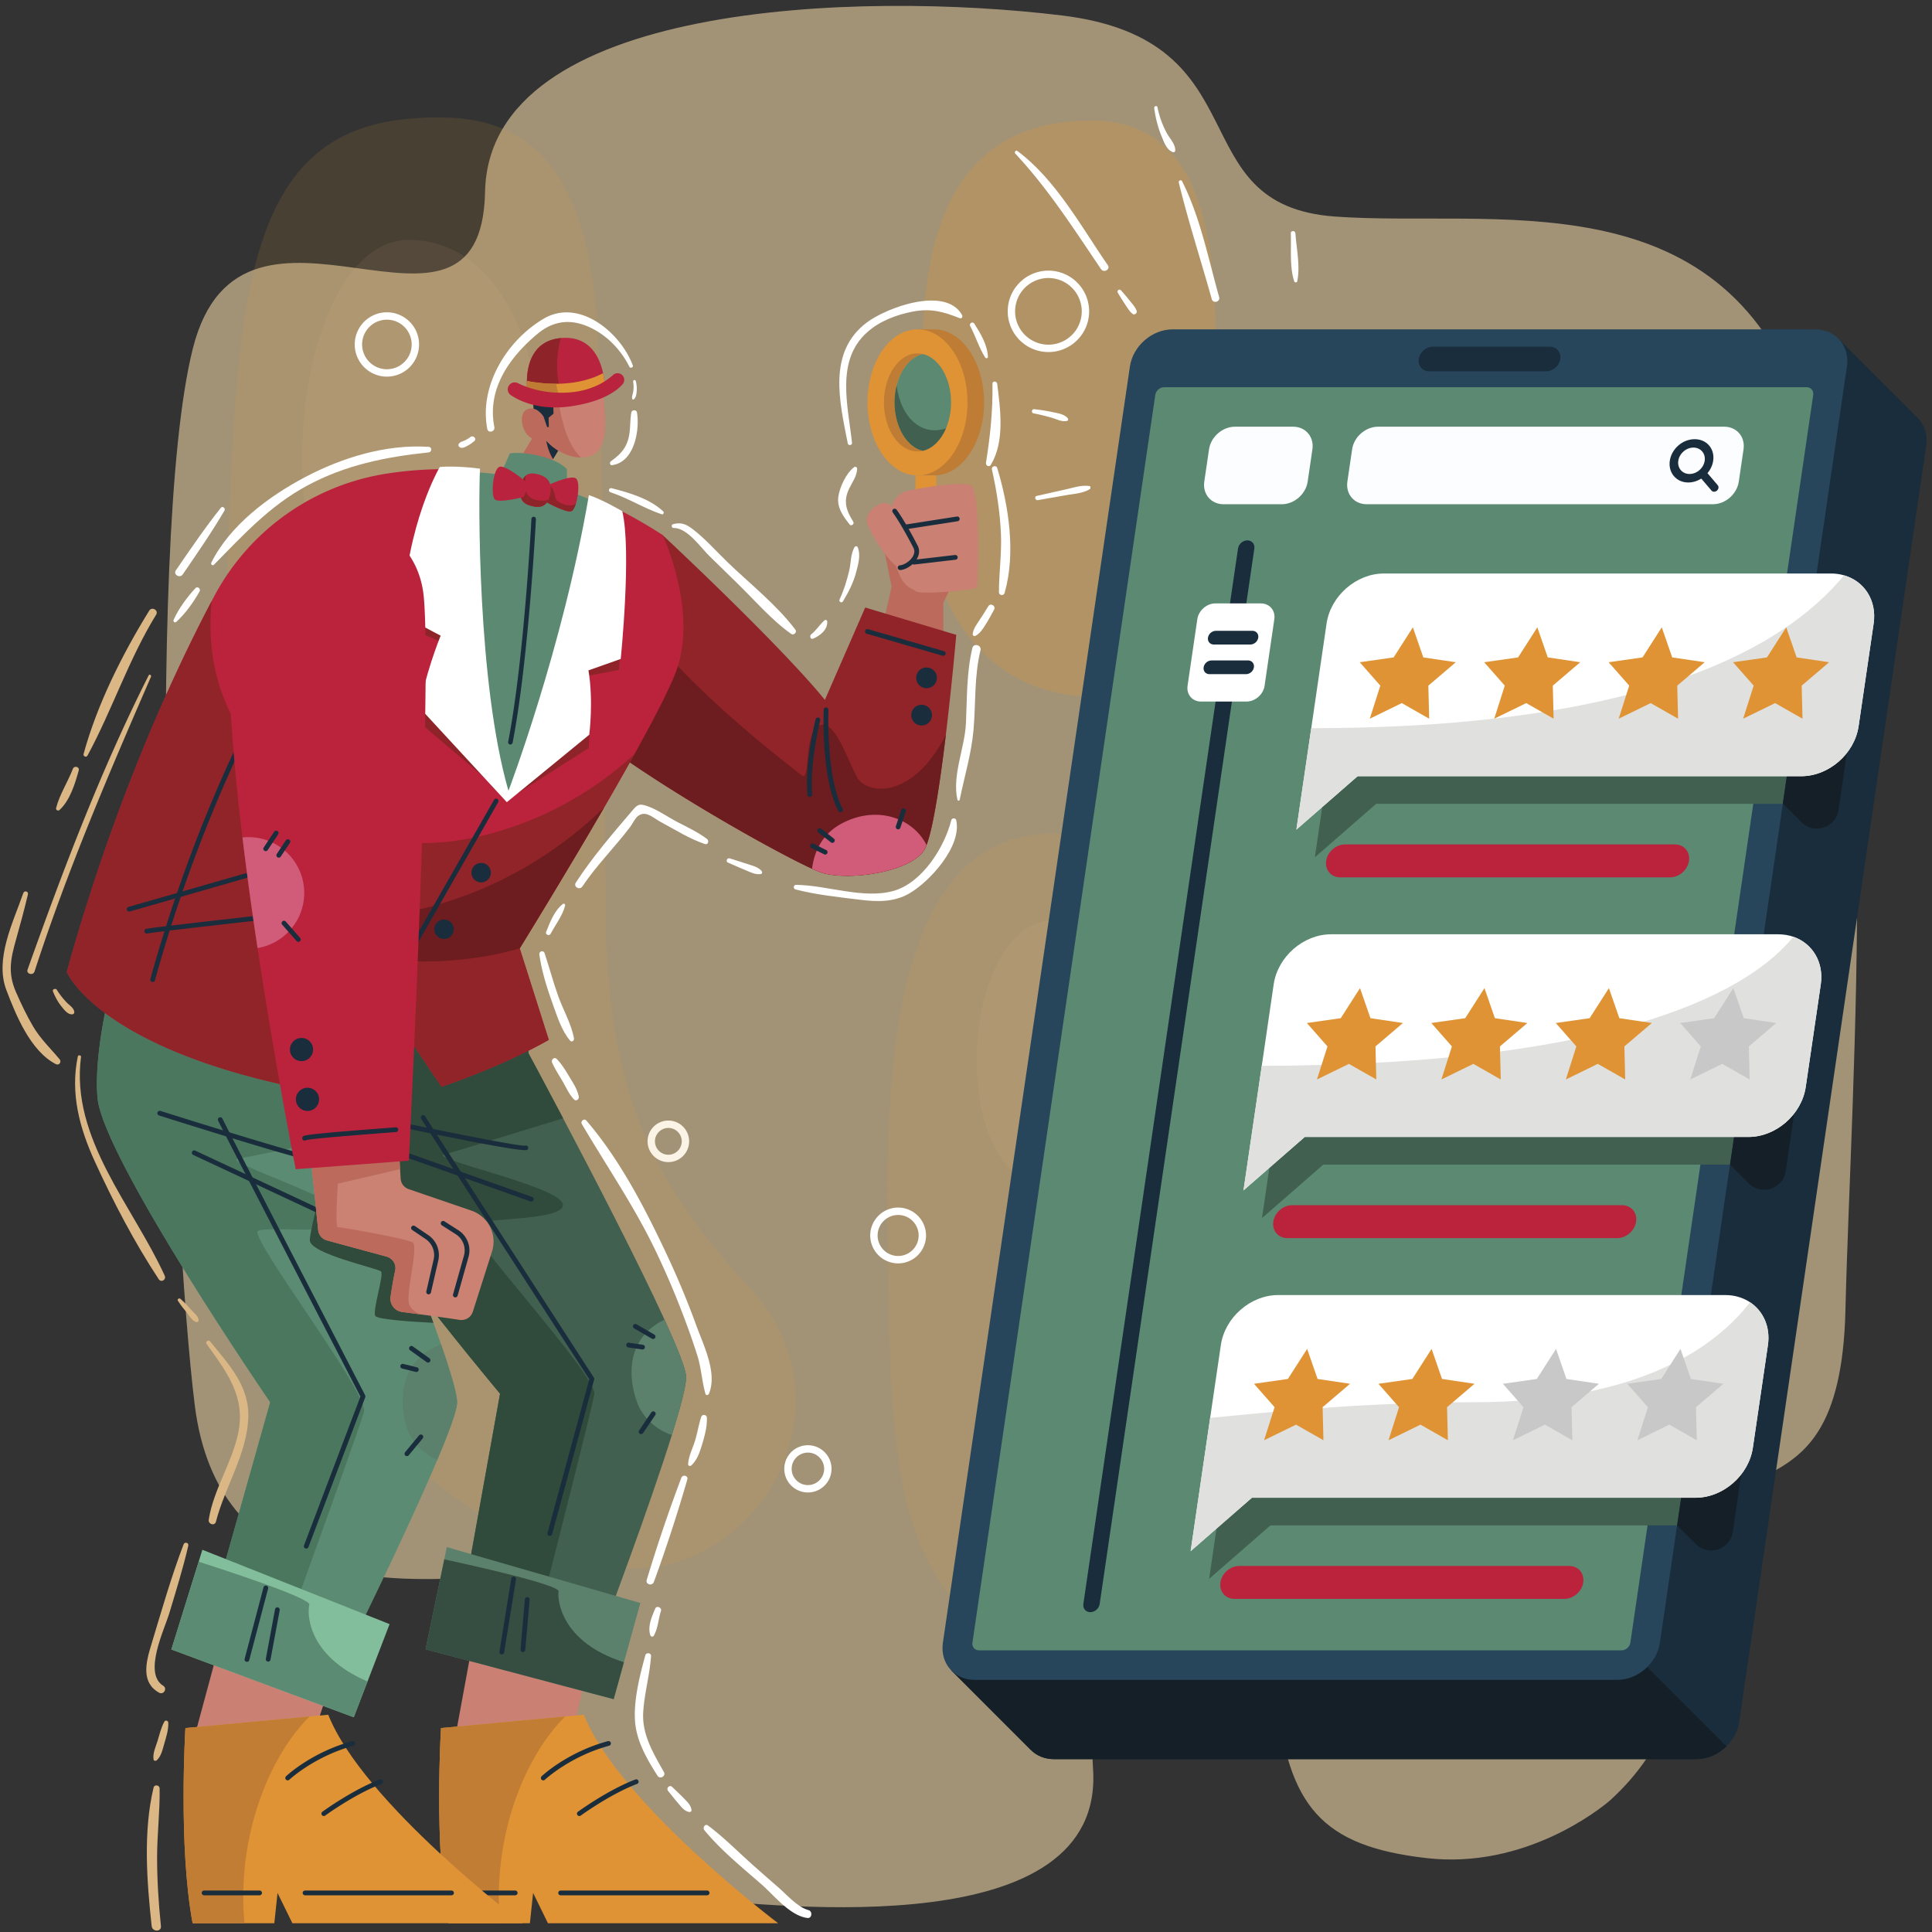 <svg width="218" height="218" fill="none" xmlns="http://www.w3.org/2000/svg"><rect width="100%" height="100%" fill="#333333" stroke="none"/><path opacity=".6" d="M21.763 39.313c5.566-22.051 32.54 3.748 32.969-17.66.428-21.41 42.175-22.694 65.082-19.91 22.907 2.782 13.059 21.408 30.828 22.692 17.77 1.285 43.246-4.579 52.666 21.54 9.419 26.118 5.566 75.333 4.924 101.879-.643 26.547-16.913 12.203-17.341 31.899-.214 9.784-2.698 17.461-9.185 23.366 0 0-.03.03-.094.081-.98.835-9.48 7.746-20.655 6.461-11.886-1.362-15.568-5.874-16.943-18.287-1.374-12.413-22.012-11.488-20.68 8.212 1.331 19.679-34.87 15.581-45.888 14.575-7.835-1.507-13.44-3.746-14.579-7.005-4.496-12.845-.214-29.544-9.848-29.115-9.634.428-28.473 1.07-31.042-19.482-2.57-20.553-5.78-97.195-.214-119.246z" fill="#EDD3A5"/><g opacity=".5"><path opacity=".5" d="M123.126 13.599c-23.577 0-18.401 29.09-18.976 39.643-.575 10.553 4.313 25.384 19.551 25.384 15.239 0 13.514-21.39 13.514-34.225 0-12.834.575-30.802-14.089-30.802z" fill="#E09432"/><g opacity=".5"><path opacity=".5" d="M118.779 94.064c-18.21 0-18.97 27.095-18.59 47.04.38 19.945-.759 44.783 21.245 44.783s17.452-32.364 17.831-49.299c.38-16.934 1.518-42.524-20.486-42.524z" fill="#E09432"/><path opacity=".5" d="M118.779 103.869c-10.437 0-12.785 30.541 1.043 30.541 13.829 0 12.786-30.541-1.043-30.541z" fill="#E9B36B"/></g><g opacity=".5"><path opacity=".5" d="M45.924 13.422C26.2 15.26 26.633 37.002 25.42 71.133c-1.211 34.132.855 62.57 7.843 77.513 6.988 14.944 29.3 31.456 42.415 27.82 13.115-3.635 19.17-20.166 8.965-31.122-10.206-10.957-15.998-21.073-16.295-41.588-.297-20.516.04-39.641-.795-64.277-.834-24.635-11-27.047-21.63-26.057z" fill="#E09432"/><path opacity=".5" d="M46.45 27.067c-15.146-.538-17.945 47.207.532 47.521 18.477.315 19.41-46.813-.532-47.521z" fill="#E9B36B"/></g></g><path d="M217.344 50.308l-21.1 143.992c-.15 1.054-.683 2.016-1.433 2.75v.004c-.9.883-2.117 1.442-3.379 1.442h-72.509c-1.066 0-1.979-.4-2.62-1.055l-.005.005-8.933-8.938 3.017-4.525 8.291-12.446L136.44 50.308c.338-2.317 2.496-4.196 4.813-4.196h60.991l5.234-7.85 8.808 8.8c.825.771 1.25 1.938 1.058 3.246z" fill="#192D3C"/><path d="M194.811 197.05v.004c-.9.883-2.117 1.442-3.379 1.442h-72.509c-1.066 0-1.979-.4-2.62-1.055l-.005.005-8.933-8.938 3.017-4.525h71.366l13.063 13.067z" fill="#151F27"/><path d="M182.485 189.551h-72.509c-2.319 0-3.923-1.88-3.583-4.199l21.1-143.989c.34-2.319 2.495-4.199 4.814-4.199h72.509c2.319 0 3.923 1.88 3.583 4.199l-21.1 143.989c-.34 2.319-2.495 4.199-4.814 4.199z" fill="#27465B"/><path d="M174.465 41.897h-13.194c-.768 0-1.298-.622-1.186-1.389.113-.767.826-1.389 1.593-1.389h13.194c.767 0 1.298.622 1.185 1.389-.112.767-.825 1.389-1.592 1.389z" fill="#192D3C"/><path d="M109.726 185.352l20.632-140.793c.07-.478.514-.866.992-.866h72.509c.478 0 .809.388.739.866l-20.632 140.793c-.07.478-.515.865-.993.865h-72.508c-.478 0-.809-.387-.739-.865z" fill="#5B8972"/><path d="M152.282 108.539c-3.117 0-6.016 2.525-6.473 5.642l-1.697 11.585c-.011.075-.023.154-.026.229h-.008l-1.677 11.446 6.912-6.029h45.89l3.352-22.873h-46.273zm5.965-40.709c-3.116 0-6.016 2.525-6.472 5.642l-1.698 11.585c-.011.075-.023.154-.025.23h-.009l-1.677 11.445 6.913-6.03h45.89l3.352-22.872h-46.274zm-11.931 81.418c-3.116 0-6.016 2.525-6.472 5.641l-1.698 11.585c-.011.075-.023.155-.025.23h-.009l-1.677 11.445 6.913-6.029h45.89l3.352-22.872h-46.274z" fill="#416050"/><path d="M192.59 149.248l2.851 2.851a7.662 7.662 0 012.164 6.531l-2.082 14.212c-.294 2.004-2.747 2.817-4.179 1.384l-2.106-2.106 3.352-22.872zm5.965-40.709l2.853 2.853a7.665 7.665 0 012.165 6.528l-2.078 14.216c-.292 2.005-2.746 2.818-4.179 1.386l-2.104-2.105 3.343-22.878zm5.966-40.709l2.85 2.85a7.662 7.662 0 012.163 6.535l-2.083 14.175c-.295 2.004-2.747 2.816-4.179 1.384l-2.108-2.108 3.357-22.836z" fill="#151F27"/><path d="M205.452 111.062l-1.7 11.584c-.458 3.116-3.354 5.645-6.466 5.645h-50.063l-6.912 6.03 1.679-11.446h.008c0-.075.013-.154.025-.229l.35-2.38 1.346-9.204c.459-3.116 3.359-5.641 6.475-5.641h50.442c.616 0 1.196.1 1.725.279 2.141.746 3.454 2.862 3.091 5.362z" fill="#fff"/><path d="M205.452 111.062l-1.7 11.584c-.458 3.116-3.354 5.645-6.466 5.645h-50.063l-6.912 6.03 1.679-11.446h.008c0-.075.013-.154.025-.229l.35-2.38c41.646-.12 55.434-8.975 59.988-14.566 2.141.746 3.454 2.862 3.091 5.362z" fill="#E0E0DF"/><path d="M153.459 111.495l1.178 3.394 3.665.544-3.097 2.642.093 3.729-3.092-1.761-3.607 1.761 1.186-3.729-2.323-2.642 3.825-.544 2.172-3.394zm14.042 0l1.178 3.394 3.665.544-3.097 2.642.093 3.729-3.092-1.761-3.607 1.761 1.186-3.729-2.323-2.642 3.825-.544 2.172-3.394zm14.042 0l1.178 3.394 3.665.544-3.097 2.642.093 3.729-3.092-1.761-3.607 1.761 1.186-3.729-2.323-2.642 3.825-.544 2.172-3.394z" fill="#DF9334"/><path d="M195.585 111.495l1.178 3.394 3.665.544-3.097 2.642.093 3.729-3.092-1.761-3.607 1.761 1.186-3.729-2.323-2.642 3.825-.544 2.172-3.394z" fill="#C8C8C8"/><path d="M211.415 70.354l-1.696 11.583c-.458 3.117-3.358 5.646-6.471 5.646H153.19l-6.912 6.03 1.679-11.447h.008c0-.075.013-.154.025-.229l1.696-11.583c.458-3.117 3.354-5.642 6.471-5.642h50.446c.52 0 1.012.071 1.47.204 2.292.655 3.725 2.842 3.342 5.438z" fill="#fff"/><path d="M211.415 70.355l-1.696 11.583c-.458 3.117-3.358 5.646-6.471 5.646H153.19l-6.912 6.03 1.679-11.447h.008c30.696 0 50.908-6.108 60.108-17.25 2.292.654 3.725 2.842 3.342 5.438z" fill="#E0E0DF"/><path d="M159.424 70.787l1.178 3.393 3.665.544-3.097 2.642.093 3.73-3.091-1.761-3.608 1.76 1.187-3.73-2.323-2.64 3.824-.545 2.172-3.393zm14.043 0l1.177 3.393 3.665.544-3.097 2.642.093 3.73-3.091-1.761-3.608 1.76 1.187-3.73-2.323-2.64 3.824-.545 2.173-3.393zm14.042 0l1.177 3.393 3.665.544-3.097 2.642.093 3.73-3.091-1.761-3.608 1.76 1.187-3.73-2.323-2.64 3.824-.545 2.173-3.393zm14.042 0l1.177 3.393 3.665.544-3.097 2.642.093 3.73-3.091-1.761-3.608 1.76 1.187-3.73-2.323-2.64 3.824-.545 2.173-3.393z" fill="#DF9334"/><path d="M199.486 151.771l-1.7 11.583c-.454 3.117-3.354 5.646-6.467 5.646h-50.058l-6.913 6.029 1.675-11.446h.009c.004-.075.016-.154.025-.229l.491-3.358 1.209-8.225c.454-3.117 3.354-5.642 6.471-5.642h50.441c1.067 0 2.025.296 2.8.812 1.488.992 2.317 2.784 2.017 4.83z" fill="#fff"/><path d="M199.486 151.771l-1.7 11.583c-.454 3.117-3.354 5.646-6.467 5.646h-50.058l-6.913 6.029 1.675-11.446h.009c.004-.075.016-.154.025-.229l.491-3.358c8.317-.838 18.484-1.775 29.83-1.775 18.741 0 27.279-6.321 31.091-11.28 1.488.992 2.317 2.784 2.017 4.83z" fill="#E0E0DF"/><path d="M147.494 152.204l1.177 3.394 3.665.544-3.097 2.641.093 3.73-3.091-1.761-3.608 1.761 1.187-3.73-2.323-2.641 3.824-.544 2.173-3.394zm14.042 0l1.177 3.394 3.665.544-3.097 2.641.093 3.73-3.091-1.761-3.608 1.761 1.187-3.73-2.323-2.641 3.824-.544 2.173-3.394z" fill="#DF9334"/><path d="M175.578 152.204l1.177 3.394 3.665.544-3.097 2.641.093 3.73-3.091-1.761-3.608 1.761 1.187-3.73-2.323-2.641 3.824-.544 2.173-3.394zm14.042 0l1.177 3.394 3.665.544-3.097 2.641.093 3.73-3.091-1.761-3.608 1.761 1.187-3.73-2.323-2.641 3.824-.544 2.173-3.394z" fill="#C8C8C8"/><path d="M144.628 56.897h-6.562c-1.41 0-2.385-1.143-2.179-2.552l.535-3.646c.206-1.41 1.516-2.552 2.926-2.552h6.562c1.41 0 2.385 1.143 2.178 2.552l-.534 3.646c-.206 1.41-1.517 2.552-2.926 2.552zm48.646 0h-39.063c-1.409 0-2.384-1.143-2.178-2.552l.535-3.646c.206-1.41 1.516-2.552 2.926-2.552h39.062c1.41 0 2.385 1.143 2.178 2.552l-.534 3.646c-.207 1.41-1.517 2.552-2.926 2.552z" fill="#FCFDFF"/><path d="M189.415 50.236c-1.122.952-1.362 2.523-.536 3.49.726.852 2.036.943 3.085.274l1.161 1.36c.144.168.417.168.61 0 .193-.169.233-.442.089-.61l-1.16-1.36c.837-.985.917-2.368.104-3.214-.815-.848-2.316-.82-3.353.06zm2.344 2.812c-.665.58-1.608.58-2.103 0-.498-.583-.36-1.526.305-2.106.669-.584 1.612-.584 2.11 0 .495.58.357 1.523-.312 2.106zm-68.732 128.864c.509 0 .982-.413 1.056-.921l17.453-119.094c.074-.509-.278-.922-.787-.922s-.982.413-1.056.922L122.241 180.99c-.075.508.277.921.786.921z" fill="#192D3C"/><path d="M140.648 79.162h-5.128c-.983 0-1.664-.797-1.52-1.781l1.101-7.513c.144-.983 1.059-1.781 2.042-1.781h5.128c.983 0 1.664.797 1.52 1.781l-1.101 7.513c-.144.984-1.059 1.781-2.042 1.781z" fill="#fff"/><path d="M141.089 72.726h-4.124c-.427 0-.723-.346-.66-.773a.926.926 0 01.886-.773h4.125c.427 0 .723.346.66.773a.928.928 0 01-.887.773zm-.49 3.344h-4.124c-.427 0-.723-.347-.66-.774a.926.926 0 01.887-.773h4.124c.427 0 .723.346.66.773a.926.926 0 01-.887.774z" fill="#192D3C"/><path d="M188.448 98.996h-37.223c-1.025 0-1.735-.832-1.585-1.857.151-1.026 1.104-1.857 2.129-1.857h37.224c1.025 0 1.735.831 1.584 1.857-.15 1.025-1.103 1.857-2.129 1.857zm-5.965 40.708H145.26c-1.026 0-1.735-.831-1.585-1.857.15-1.025 1.103-1.857 2.129-1.857h37.223c1.026 0 1.735.832 1.585 1.857-.15 1.026-1.104 1.857-2.129 1.857zm-5.966 40.709h-37.223c-1.025 0-1.735-.831-1.585-1.857.151-1.026 1.104-1.857 2.129-1.857h37.224c1.025 0 1.735.831 1.584 1.857-.15 1.026-1.103 1.857-2.129 1.857z" fill="#BB233D"/><path d="M114.565 17.335c3.72 3.981 6.625 8.531 9.67 13.031.318.471 1.089.023.765-.447-3.026-4.387-5.864-9.64-10.203-12.885-.18-.134-.374.149-.232.301zm11.561 15.685c.26.453.539.89.828 1.326.251.38.493.805.859 1.08.211.158.527-.105.445-.343-.147-.427-.493-.794-.775-1.145a23.236 23.236 0 00-1.006-1.19c-.174-.19-.476.054-.351.271zm4.109-20.812c.152 1.083.417 2.162.837 3.174.275.66.565 1.557 1.296 1.788.123.04.237-.065.242-.184.03-.73-.649-1.392-.982-2.016a10.695 10.695 0 01-1.024-2.864c-.052-.246-.403-.135-.369.102zm2.776 8.386c1.077 4.426 2.497 8.775 3.722 13.162.149.533.983.306.832-.23-1.214-4.303-2.146-9.087-4.19-13.086-.105-.206-.417-.06-.364.154zm12.637 5.736c.068 1.707-.152 3.78.386 5.41.051.154.301.18.339 0 .357-1.683-.084-3.706-.204-5.41-.023-.332-.534-.338-.521 0zm-29.037 20.31c.711.134 1.409.304 2.102.509.547.161 1.115.476 1.686.347.144-.033.157-.202.079-.3-.382-.482-1.153-.574-1.726-.698-.686-.15-1.38-.252-2.077-.328-.267-.029-.329.421-.064.47zm.507 9.793c1.049-.185 2.099-.368 3.147-.554.899-.16 1.906-.204 2.693-.68.13-.078.129-.331-.046-.357-.878-.128-1.737.174-2.596.365-1.111.247-2.22.5-3.329.749-.314.07-.178.531.131.477zM43.656 42.498a3.634 3.634 0 01-3.63-3.63 3.634 3.634 0 013.63-3.63 3.634 3.634 0 013.63 3.63 3.634 3.634 0 01-3.63 3.63zm0-6.427a2.8 2.8 0 00-2.797 2.796 2.8 2.8 0 002.797 2.797 2.8 2.8 0 002.797-2.797 2.8 2.8 0 00-2.797-2.796z" fill="#fff"/><path d="M75.415 131.129a2.348 2.348 0 01-2.345-2.345 2.348 2.348 0 012.345-2.345 2.348 2.348 0 012.345 2.345 2.348 2.348 0 01-2.345 2.345zm0-3.856c-.834 0-1.512.678-1.512 1.511 0 .833.678 1.512 1.512 1.512.833 0 1.511-.679 1.511-1.512s-.678-1.511-1.511-1.511z" fill="#FBF3E5"/><path d="M91.161 168.406a2.67 2.67 0 01-2.666-2.666 2.67 2.67 0 012.666-2.667 2.67 2.67 0 012.666 2.667 2.67 2.67 0 01-2.666 2.666zm0-4.499c-1.01 0-1.833.822-1.833 1.833 0 1.011.822 1.833 1.833 1.833 1.01 0 1.833-.822 1.833-1.833a1.835 1.835 0 00-1.833-1.833zm10.181-21.352a3.153 3.153 0 01-3.148-3.149 3.152 3.152 0 013.148-3.148 3.152 3.152 0 013.148 3.148 3.152 3.152 0 01-3.148 3.149zm0-5.463a2.317 2.317 0 00-2.315 2.314 2.317 2.317 0 002.315 2.315 2.318 2.318 0 002.315-2.315 2.317 2.317 0 00-2.315-2.314zm16.959-97.367a4.6 4.6 0 01-4.594-4.594 4.6 4.6 0 014.594-4.594 4.6 4.6 0 014.594 4.594 4.6 4.6 0 01-4.594 4.594zm0-8.355a3.765 3.765 0 00-3.761 3.761 3.765 3.765 0 003.761 3.761 3.765 3.765 0 003.761-3.761 3.765 3.765 0 00-3.761-3.76z" fill="#fff"/><path d="M68.464 182.802l-6.807-3.742-9.095-.359 3.862-21.439s-21.377-25.507-22.713-32.272c-1.336-6.764 3.716-26.464 13.663-23.819 9.948 2.646 12.368 10.346 12.253 17.664 0 0 1.635 3.028 3.912 7.35 3.493 6.622 8.496 16.278 11.445 22.72 1.47 3.215 2.432 5.627 2.44 6.468.009.986-.65 3.464-1.613 6.55-2.58 8.26-7.347 20.879-7.347 20.879z" fill="#416050"/><path d="M61.657 179.06l-9.095-.359 3.862-21.439s-21.377-25.507-22.713-32.272c-1.336-6.764 3.716-26.464 13.663-23.819 9.948 2.646 12.368 10.346 12.253 17.664 0 0 1.635 3.028 3.913 7.35-4.339 1.332-12.254 3.763-13.444 4.098-1.647.463 12.713 3.524 13.386 5.509.675 1.981-9.25 1.622-10.299 2.356-1.05.73 14.226 17.049 13.877 19.173-.228 1.367-3.267 13.357-5.403 21.739z" fill="#304B3B"/><path d="M59.235 129.777c-.828 0-4.14-.486-18.428-3.509a.268.268 0 01.112-.525c6.814 1.442 17.126 3.536 18.27 3.536.017 0 .032 0 .045-.002a.268.268 0 01.3.43c-.03.031-.065.07-.3.07zm-.097-.433zm.001-.001zm.821 6.239a.28.28 0 01-.09-.015l-14.794-5.241a.269.269 0 01.178-.506l14.795 5.241a.269.269 0 01-.09.521z" fill="#192D3C"/><path d="M62.04 173.308a.268.268 0 01-.259-.339l4.714-17.334c-1.378-2.128-18.197-28.112-18.991-29.423a.269.269 0 01.458-.278c.806 1.331 18.865 29.228 19.048 29.51a.267.267 0 01.033.216L62.3 173.11a.269.269 0 01-.259.198z" fill="#192D3C"/><path d="M75.811 161.923c-1.709-.569-3.271-1.903-3.929-3.699-1.122-3.078-1.079-7.332 3.102-9.319 1.47 3.215 2.432 5.627 2.44 6.469.009.985-.65 3.463-1.613 6.549z" fill="#5B806B"/><path d="M73.69 151.086a.262.262 0 01-.133-.036l-1.993-1.153a.268.268 0 11.269-.463l1.992 1.152a.268.268 0 01-.134.5zm-1.207 1.184a.265.265 0 01-.04-.003l-1.569-.231a.269.269 0 01.078-.531l1.57.232a.267.267 0 01-.04.533zm-.145 9.552a.268.268 0 01-.222-.419l1.385-2.046a.269.269 0 01.444.302l-1.385 2.045a.267.267 0 01-.222.118z" fill="#192D3C"/><path d="M53.497 184.437l-1.928 10.482 12.75 1.735 2.605-10.967-13.427-1.25z" fill="#CA8073"/><path d="M87.807 217.013H61.83l-1.677-3.421-.362 3.421h-9.218c-1.634-8.713-.814-22.024-.814-22.024l14.02-1.309 2.097-.194c3.978 9.995 21.93 23.527 21.93 23.527z" fill="#DF9334"/><path d="M56.428 217.013h-5.854c-1.634-8.713-.814-22.024-.814-22.024l14.02-1.309c-4.519 4.409-8.282 13.585-7.352 23.333z" fill="#C17D34"/><path d="M58.131 213.858h-6.263a.268.268 0 110-.537h6.263a.268.268 0 010 .537zm21.656 0H63.262a.268.268 0 110-.537h16.525a.268.268 0 010 .537zM61.3 200.891a.264.264 0 01-.195-.085.267.267 0 01.011-.378c.118-.112 2.94-2.739 7.494-3.969a.269.269 0 01.14.518c-4.419 1.193-7.238 3.814-7.266 3.841a.27.27 0 01-.184.073zm4.075 4.022a.268.268 0 01-.159-.485c.034-.024 3.386-2.465 6.478-3.638a.268.268 0 01.19.502c-3.023 1.146-6.318 3.545-6.35 3.569a.266.266 0 01-.159.052z" fill="#192D3C"/><path d="M72.253 180.876l-3.007 10.853-21.225-5.624 2.11-10.152.284-1.383 21.838 6.306z" fill="#5B806B"/><path d="M70.4 187.561l-1.154 4.168-21.225-5.624 2.11-10.152c2.99.643 13.052 2.879 12.9 3.623-.159.812.168 5.695 7.37 7.985z" fill="#364E41"/><path d="M56.62 186.674a.269.269 0 01-.265-.311l1.337-8.238a.271.271 0 01.308-.222.269.269 0 01.222.308l-1.338 8.238a.268.268 0 01-.264.225zm2.38-.259h-.023a.269.269 0 01-.244-.291l.493-5.665a.268.268 0 11.535.047l-.494 5.665a.268.268 0 01-.267.244z" fill="#192D3C"/><path d="M62.3 119.904c.337.768.82 1.474 1.235 2.202.383.669.693 1.394 1.236 1.951.24.245.586-.014.534-.311-.143-.814-.632-1.533-1.051-2.232-.422-.703-.855-1.425-1.427-2.017-.283-.293-.67.078-.527.407zm3.351 6.924c2.815 4.784 5.92 9.288 8.33 14.316a93.78 93.78 0 013.396 8.028 73.852 73.852 0 011.325 3.834c.433 1.404.5 2.862.897 4.262.06.211.32.174.393 0 .977-2.327-.606-5.464-1.408-7.667a96.203 96.203 0 00-3.3-7.943c-2.465-5.254-5.32-10.799-9.125-15.222-.242-.282-.69.081-.508.392zm13.468 33.062c-.3.926-.44 1.896-.742 2.825-.27.829-.68 1.615-.732 2.494-.012.19.23.26.354.147.683-.62.973-1.542 1.234-2.405.288-.952.562-1.973.529-2.974-.012-.372-.528-.44-.643-.087zm-2.242 6.865a179.523 179.523 0 00-3.902 11.518c-.158.523.626.722.808.223 1.382-3.79 2.65-7.68 3.771-11.554.128-.442-.52-.603-.677-.187zm-2.938 14.742c-.385.904-.885 2.034-.556 3.023.056.169.292.214.386.051.48-.824.518-1.903.812-2.803.121-.372-.485-.64-.642-.271zm-1.122 5.279c-.626 2.288-1.34 5.077-1.158 7.479.167 2.222 1.357 4.271 2.526 6.107.288.454.991.049.724-.423-1.18-2.082-2.47-4.201-2.334-6.688.117-2.141.745-4.241.885-6.388.025-.373-.547-.437-.643-.087zm2.575 15.317c.381.469.754.947 1.15 1.404.345.399.665.848 1.207.962.124.026.298-.061.278-.212-.07-.558-.441-.894-.817-1.284-.44-.456-.905-.888-1.36-1.328-.306-.295-.715.14-.458.458zm4.086 4.417c1.855 2.255 4.238 4.185 6.433 6.103 1.428 1.248 3.242 3.568 5.201 3.806.513.062.599-.756.12-.886-1.254-.34-2.474-1.763-3.454-2.61-.974-.84-1.937-1.693-2.898-2.547-1.652-1.467-3.221-3.074-4.995-4.393-.328-.244-.63.256-.407.527z" fill="#fff"/><path d="M25.18 183.986l-3.2 11.833 12.982 1.231 3.496-10.716-13.279-2.348z" fill="#CA8073"/><path d="M58.968 217.013H32.992l-1.676-3.421-.363 3.421h-9.217c-1.635-8.713-.815-22.024-.815-22.024l14.02-1.309 2.097-.194c3.979 9.995 21.93 23.527 21.93 23.527z" fill="#DF9334"/><path d="M27.59 217.013h-5.854c-1.635-8.713-.815-22.024-.815-22.024l14.02-1.309c-4.519 4.409-8.281 13.585-7.351 23.333z" fill="#C17D34"/><path d="M29.292 213.858H23.03a.268.268 0 110-.537h6.262a.268.268 0 010 .537zm21.656 0H34.423a.268.268 0 110-.537h16.525a.268.268 0 010 .537zM32.462 200.89a.268.268 0 01-.184-.463c.117-.111 2.939-2.738 7.494-3.968a.269.269 0 01.14.518c-4.42 1.193-7.238 3.814-7.267 3.841a.27.27 0 01-.183.072zm4.074 4.023a.268.268 0 01-.158-.485c.033-.024 3.385-2.465 6.477-3.638a.268.268 0 01.19.502c-3.023 1.146-6.318 3.545-6.35 3.569a.266.266 0 01-.159.052z" fill="#192D3C"/><path d="M51.574 158.375c-.087.983-.979 3.383-2.237 6.362-3.371 7.975-9.334 20.071-9.334 20.071l-6.412-4.383-9.017-1.234 5.917-20.966s-18.809-27.454-19.483-34.317c-.68-6.862 3.566-28.27 13.212-24.675 9.642 3.596 13.996 13.783 13.175 21.054a962.008 962.008 0 004.854 11.8c2.23 5.517 4.783 11.996 6.654 17.175.309.854.6 1.671.867 2.442 1.154 3.342 1.88 5.833 1.804 6.671z" fill="#5B8B72"/><path d="M33.59 180.426l-9.018-1.236 5.918-20.966s-18.81-27.455-19.485-34.317c-.676-6.862 3.568-28.268 13.213-24.673 9.645 3.595 13.999 13.781 13.177 21.054 0 0 1.334 3.171 3.183 7.693-4.447.907-12.56 2.561-13.777 2.779-1.684.301 12.312 4.737 12.79 6.778.48 2.037-9.364.72-10.478 1.349-1.116.625 12.51 18.344 11.957 20.425-.36 1.339-4.543 12.979-7.48 21.114z" fill="#4A775E"/><path d="M48.903 149.262c-2.005-.096-6.275-.354-6.55-.775-.367-.546 1.004-4.654.637-5.021-.362-.366-8.125-2.008-8.033-3.558.091-1.554 1.825-7.763 1.825-7.763l5.296-.183.17.125c2.23 5.517 4.784 11.996 6.655 17.175z" fill="#304B3B"/><path d="M36.075 131.147c-.586 0-3.324-.614-18.13-5.282a.268.268 0 11.16-.512c6.742 2.126 17.003 5.267 17.888 5.29a.269.269 0 01.257.456c-.025.022-.054.048-.175.048zm-.184-.447zm0-.001zm.241 6.291a.27.27 0 01-.114-.026L21.8 130.316a.267.267 0 11.227-.485l14.218 6.647a.269.269 0 01-.113.512z" fill="#192D3C"/><path d="M34.553 174.739a.267.267 0 01-.25-.363l6.367-16.797c-1.165-2.252-15.392-29.74-16.055-31.122a.268.268 0 11.483-.232c.674 1.403 15.95 30.916 16.104 31.214.035.067.04.147.012.218l-6.41 16.909a.268.268 0 01-.251.173z" fill="#192D3C"/><path d="M49.335 164.739c-1.646-.732-3.072-2.211-3.553-4.062-.819-3.172-.364-7.402 3.989-8.975 1.152 3.342 1.876 5.836 1.802 6.674-.086.982-.98 3.384-2.238 6.363z" fill="#5B806B"/><path d="M48.299 153.749a.265.265 0 01-.156-.05l-1.872-1.34a.268.268 0 11.312-.436l1.872 1.34a.268.268 0 01-.156.486zm-1.318 1.062a.292.292 0 01-.065-.008l-1.539-.383a.268.268 0 11.13-.52l1.539.382a.269.269 0 01-.065.529zm-1.068 9.493a.269.269 0 01-.206-.44l1.577-1.902a.268.268 0 11.413.342l-1.577 1.903a.268.268 0 01-.207.097z" fill="#192D3C"/><path d="M43.96 183.259l-4.043 10.511-20.581-7.65 3.081-9.902.417-1.348 21.125 8.389z" fill="#83BE9C"/><path d="M41.47 189.733l-1.553 4.037-20.581-7.651 3.081-9.901c2.914.93 12.713 4.129 12.49 4.855-.237.792-.384 5.685 6.563 8.66z" fill="#5B8B72"/><path d="M27.865 187.518a.269.269 0 01-.26-.336l2.128-8.07a.268.268 0 11.52.137l-2.129 8.07a.268.268 0 01-.26.199zm2.395-.027a.27.27 0 01-.264-.317l1.039-5.59a.267.267 0 01.312-.215.27.27 0 01.215.313l-1.04 5.59a.268.268 0 01-.263.219z" fill="#192D3C"/><path d="M8.78 119.207c-.862 4.151.186 8.061 1.917 11.849 2.053 4.491 4.49 9.167 7.212 13.284.282.426.882.059.676-.395-3.574-7.864-10.644-15.461-9.445-24.689.026-.205-.32-.25-.36-.049zm11.297 27.569c.301.479.641.908 1.006 1.339.285.338.634.996 1.095 1.06.117.017.23-.046.232-.177.008-.462-.51-.833-.798-1.159-.399-.454-.793-.887-1.253-1.281-.147-.126-.397.035-.282.218zm3.228 4.859c2.278 3.181 4.454 5.963 3.563 10.124-.721 3.367-2.77 6.291-3.315 9.707-.083.525.678.764.816.225 1-3.896 3.451-7.543 3.645-11.62.173-3.644-2.177-6.091-4.327-8.731-.172-.212-.543.07-.382.295zm-2.592 22.631c-1.429 3.741-2.52 7.626-3.684 11.455-.565 1.86-1.123 4.143.925 5.276.514.284.959-.478.46-.786-2.277-1.405.128-6.309.7-8.215.754-2.515 1.54-5.024 2.13-7.583.081-.351-.406-.474-.531-.147zm-2.169 19.998c-.381.7-.548 1.464-.782 2.221-.208.671-.539 1.338-.437 2.048.025.171.254.192.36.095.527-.48.67-1.265.866-1.926.225-.765.46-1.512.44-2.317-.006-.23-.33-.336-.447-.121zm-1.215 7.44c-1.189 4.955-.76 10.615-.215 15.634.072.661 1.116.671 1.046 0-.268-2.584-.434-5.173-.434-7.772 0-2.591.328-5.183.285-7.769-.006-.383-.589-.483-.682-.093z" fill="#DBB785"/><path d="M99.333 59.943l1.272 6.248-.908 4.061 6.742 1.33v-3.569l2.371-4.85-9.477-3.22z" fill="#BB6A5C"/><path d="M105.399 37.164h-1.872v.475c-2.194 1.129-3.77 4.175-3.77 7.767 0 3.592 1.576 6.639 3.77 7.767v.475h1.872c3.116 0 5.642-3.69 5.642-8.242 0-4.552-2.526-8.242-5.642-8.242z" fill="#BF7C34"/><path d="M105.632 53.648h-2.337v9.967h2.337v-9.967z" fill="#DF9334"/><path d="M103.527 53.648c3.116 0 5.642-3.69 5.642-8.242 0-4.552-2.526-8.242-5.642-8.242-3.115 0-5.641 3.69-5.641 8.242 0 4.552 2.526 8.242 5.641 8.242z" fill="#DF9334"/><path d="M104.132 50.867c-.196.045-.396.07-.604.07-2.092 0-3.788-2.475-3.788-5.529 0-3.058 1.696-5.533 3.788-5.533.208 0 .408.025.604.07-1.809.422-3.188 2.705-3.188 5.463 0 2.754 1.379 5.038 3.188 5.459z" fill="#BF7C34"/><path d="M107.315 45.408c0 1.075-.208 2.08-.575 2.925-.567 1.325-1.508 2.275-2.608 2.533-1.809-.42-3.188-2.704-3.188-5.458 0-.667.079-1.3.229-1.892.463-1.858 1.588-3.25 2.959-3.57 1.804.425 3.183 2.704 3.183 5.462z" fill="#5B8972"/><path d="M106.74 48.333c-.567 1.325-1.508 2.275-2.608 2.533-1.809-.42-3.188-2.704-3.188-5.458 0-.667.079-1.3.229-1.892.492 3.721 2.909 5.73 5.567 4.817z" fill="#416050"/><path d="M100.415 57.772c-.011-.591.698-2.017 1.784-2.328 1.086-.31 6.05-1.163 7.291-.698 1.241.466.853 11.093.776 11.48-.078.388-6.671.931-6.981.466-.311-.465-2.715.078-2.87-8.92z" fill="#CA8073"/><path d="M102.043 59.746a.268.268 0 01-.041-.533l5.973-.93a.268.268 0 01.083.53l-5.973.93a.258.258 0 01-.042.003zm1.086 3.956a.268.268 0 01-.031-.534l4.654-.543a.268.268 0 11.063.532l-4.654.543a.3.3 0 01-.032.002z" fill="#192D3C"/><path d="M103.285 61.65s-2.405-4.732-3.258-4.887c-.853-.155-2.095.853-2.25 1.784-.155.931 2.87 5.585 3.801 5.508.931-.078 2.327-1.32 1.707-2.405z" fill="#CA8073"/><path d="M101.578 64.323a.268.268 0 01-.022-.536c.465-.038 1.168-.472 1.475-1.054.179-.341.186-.66.021-.95-.019-.037-1.319-2.588-2.324-3.967a.268.268 0 01.433-.315c1.031 1.413 2.309 3.921 2.363 4.028.248.434.244.954-.019 1.453-.364.693-1.2 1.281-1.904 1.34h-.023z" fill="#192D3C"/><path d="M107.903 71.633s-.48 5.504-1.18 11.304c-.616 5.08-1.395 10.388-2.175 12.421a2.923 2.923 0 01-.312.638c-1.763 2.495-8.513 3.379-11.45 2.495a10.31 10.31 0 01-1.158-.466c-5.492-2.504-24.684-13.442-29.517-19.346-3.108-3.8-2.33-11.433 1.287-15.913 2.525-3.133 6.438-4.724 11.375-2.387 0 0 13.171 12.283 18.305 18.592l4.55-10.421 10.275 3.083z" fill="#902429"/><path d="M106.723 82.937c-.616 5.08-1.395 10.388-2.175 12.421a2.923 2.923 0 01-.312.638c-1.763 2.496-8.513 3.379-11.45 2.496-.25-.076-.646-.234-1.158-.467-5.492-2.504-24.684-13.442-29.517-19.346-3.108-3.8-2.33-11.433 1.287-15.913 5.605-.979 6.88 2.388 6.88 2.388.387 7.383 19.237 21.57 20.212 22.35.97.775.192-4.858 1.942-5.638 1.75-.775 3.108 3.692 4.275 5.834 1.029 1.887 6.158 2.712 10.016-4.763z" fill="#6D1C1F"/><path d="M104.548 95.358a2.923 2.923 0 01-.312.638c-1.763 2.496-8.513 3.379-11.45 2.496-.25-.076-.646-.234-1.158-.467.237-1.859 1.075-3.9 3.358-5.109 4.05-2.141 8.1-.52 9.562 2.442z" fill="#D05C79"/><path d="M93.108 96.425a.264.264 0 01-.12-.028l-1.422-.711a.268.268 0 11.24-.48l1.422.711a.268.268 0 01-.12.508zm.813-1.321a.266.266 0 01-.165-.057l-1.423-1.118a.268.268 0 11.331-.422l1.423 1.118a.268.268 0 01-.166.479zm7.421-1.524a.268.268 0 01-.255-.353l.61-1.83a.268.268 0 11.509.17l-.61 1.829a.268.268 0 01-.254.183zm-6.505-1.932a.268.268 0 01-.238-.143c-1.942-3.68-1.67-11.104-1.657-11.418.006-.148.126-.272.279-.258a.269.269 0 01.257.28c-.003.075-.28 7.593 1.596 11.146a.268.268 0 01-.237.393zM91.38 89.92a.268.268 0 01-.267-.246c-.305-3.662.872-8.328.922-8.525a.269.269 0 01.52.133c-.012.047-1.205 4.777-.907 8.348a.268.268 0 01-.268.29zm15.059-15.919a.266.266 0 01-.075-.01l-8.553-2.48a.268.268 0 11.15-.514l8.553 2.479a.269.269 0 01-.075.525zm-1.927 3.656a1.17 1.17 0 100-2.339 1.17 1.17 0 000 2.339zm-.552 4.205a1.169 1.169 0 100-2.337 1.169 1.169 0 000 2.337z" fill="#192D3C"/><path d="M82.125 97.327c.672.29 1.34.59 2.016.869.556.229 1.105.528 1.714.425.163-.028.173-.23.088-.334-.381-.464-1.012-.595-1.563-.78-.68-.23-1.37-.436-2.055-.654-.275-.087-.473.357-.2.474zm7.63 3.032c2.38.617 4.917.875 7.355 1.174 1.877.231 3.761.268 5.454-.698 2.366-1.35 5.989-5.372 5.331-8.29-.063-.278-.487-.27-.555 0-.773 3.072-3.297 7.091-6.543 7.988-3.398.938-7.509-.654-10.971-.691-.296-.003-.36.442-.07.517zm18.534-10.111c.529-2.627 1.328-5.22 1.56-7.897.261-3.01.065-6.014.787-8.976.144-.594-.774-.847-.917-.252-.67 2.8-.591 5.637-.727 8.496-.132 2.799-1.582 5.863-.957 8.63.028.123.228.127.254 0zM68.876 55.54c2.005.665 3.799 1.816 5.78 2.489.183.062.321-.192.186-.32-1.505-1.431-3.874-2.128-5.84-2.623-.297-.074-.413.36-.126.455zm7.132 4.034c1.534-.035 3.05 2.201 4.027 3.157 1.038 1.017 2.075 2.035 3.118 3.047 1.976 1.917 3.883 4.17 6.134 5.757.272.192.674-.197.47-.47-2.104-2.8-5.123-5.184-7.644-7.61-1.29-1.242-2.535-2.672-3.961-3.758-.744-.566-1.297-.784-2.202-.554-.238.06-.19.437.058.431zm15.739 12.491c.776-.323 1.652-1.004 1.595-1.939-.01-.161-.187-.229-.307-.127-.555.471-.91 1.122-1.497 1.57-.218.166-.103.626.209.496zm3.367-4.205c.627-1.035 1.173-2.088 1.482-3.262.239-.912.557-1.966.177-2.862-.062-.145-.282-.12-.352 0-.454.787-.39 1.772-.598 2.649-.265 1.115-.599 2.214-1.088 3.252-.12.253.23.468.379.222zm1.166-8.99c-.81-1.294-1.15-2.316-.46-3.745.36-.747.871-1.39.899-2.238.005-.151-.192-.284-.325-.186-.896.662-1.638 2.228-1.797 3.336-.177 1.238.546 2.218 1.275 3.148.183.233.562-.068.408-.314zm15.646-5.884c.536 2.377.908 4.791 1.015 7.227.098 2.221-.222 4.404-.224 6.615-.001.367.533.437.635.086 1.282-4.424.487-9.767-.825-14.093-.117-.385-.689-.226-.601.165zm-.412 15.423c-.32.534-.657 1.055-.999 1.575-.316.482-.669.941-.757 1.522-.027.18.136.332.311.239.516-.274.816-.756 1.123-1.239.352-.554.667-1.135.977-1.714.23-.43-.403-.803-.655-.383zM96.139 49.978c-.441-4.168-1.894-9.31 1.74-12.517 1.416-1.25 3.268-1.943 5.1-2.3 2.03-.395 3.471.004 5.329.75.198.08.349-.178.261-.34-1.838-3.357-8.555-.858-10.78.83-4.448 3.373-3.038 8.959-2.129 13.642.052.266.508.21.479-.065zm13.335-13.179c.622 1.154.987 2.444 1.696 3.546.083.129.313.088.305-.083-.065-1.368-.819-2.604-1.532-3.737-.186-.296-.635-.035-.469.274zm2.512 6.511c.047 3.077-.254 5.883-.732 8.91-.05.32.361.542.548.232 1.59-2.644 1.08-6.237.718-9.143-.041-.33-.54-.354-.534 0z" fill="#fff"/><path d="M60.726 54.518l-2.606-1.88 3.511-5.775.503-.83 2.553 2.079-2.284 3.696-1.677 2.71z" fill="#BB6A5C"/><path d="M62.403 51.808c-1.005-1.638-.97-3.607-.772-4.945l.503-.83 2.553 2.079-2.284 3.696z" fill="#192D3C"/><path d="M67.263 51.076c-.462.382-1.062.553-1.717.545-1.351-.002-2.932-.76-3.978-1.985a5.031 5.031 0 01-.87-1.464c-.612-1.497-.524-2.973-.524-2.973-.076-.877-.047-1.67.128-2.359.221-.867.675-1.554 1.434-1.997.449-.258 1.003-.431 1.676-.505 3.02-.327 4.567 2.065 4.705 4.357.138 2.292.567 5.216-.854 6.381z" fill="#CA8073"/><path d="M65.546 51.622c-1.351-.003-2.932-.762-3.978-1.986a5.031 5.031 0 01-.87-1.463c-.612-1.498-.524-2.974-.524-2.974-.076-.877-.047-1.67.128-2.359.221-.867.675-1.554 1.434-1.997.04.044.07.094.09.151.28.797.964 1.552.964 1.552s.082 6.507 2.756 9.076z" fill="#BB6A5C"/><path d="M61.904 47.13l.021 1.056-1.228-.013c-.61-1.5-.522-2.975-.522-2.975-.078-.876-.05-1.67.126-2.357.8-.068 2.072 1.393 2.072 1.393l.087 2.44-.556.456z" fill="#192D3C"/><path d="M68.246 43.71s-2.124.96-4.863 1.07c-1.212.053-2.54-.062-3.86-.5 0 0-.088-.535-.068-1.287.026-1.693.56-4.504 3.765-4.841l.072-.008c3.283-.296 4.39 2.211 4.76 3.96.196.906.194 1.607.194 1.607z" fill="#B9233E"/><path d="M63.383 44.78c-1.212.053-2.54-.062-3.86-.5 0 0-.088-.535-.068-1.287.026-1.693.56-4.504 3.765-4.841l.072-.008c-.737 2.564-.4 4.949.09 6.636z" fill="#8E2429"/><path d="M68.246 43.71s-2.262 1.021-5.123 1.076c-1.139.027-2.376-.102-3.6-.506 0 0-.088-.535-.068-1.287.788.153 1.962.32 3.296.311 1.661-.005 3.576-.282 5.302-1.2.195.906.193 1.606.193 1.606z" fill="#DF9334"/><path d="M63.123 44.787c-1.139.026-2.376-.103-3.6-.507 0 0-.088-.535-.068-1.287.788.153 1.962.321 3.296.311a13.3 13.3 0 00.372 1.483z" fill="#BF7C34"/><path d="M57.389 43.566a.782.782 0 00.247 1.015c.978.666 3.261 1.8 6.92 1.244 3.482-.53 5.034-1.735 5.66-2.43a.751.751 0 00-1.063-1.063c-.76.682-2.31 1.73-4.8 1.94-2.853.24-4.934-.549-5.93-1.046a.781.781 0 00-1.034.34z" fill="#B9233E"/><path d="M61.336 47.008s-.872-1.417-1.995-.74c-1.124.678-.165 4.58 2.765 3.033l-.77-2.294z" fill="#BB6A5C"/><path d="M69.06 52.485c2.513-.319 3.147-3.938 2.812-5.954-.052-.315-.576-.31-.632 0-.183 1.015-.068 2.05-.36 3.056-.334 1.145-1.004 1.78-1.942 2.452-.168.12-.14.48.121.446zm2.384-9.414c.063.37.063.74.006 1.11-.043.279-.169.537-.121.819.016.094.133.1.193.05.258-.207.29-.596.321-.908a3.323 3.323 0 00-.107-1.151c-.049-.193-.325-.109-.292.08zm-.04-1.84c-1.356-3.656-6.03-7.635-10.054-5.271-4.165 2.446-7.313 7.593-6.363 12.446.101.519.895.3.793-.219-.852-4.31 1.729-7.905 4.884-10.529 2.084-1.732 4.308-1.675 6.593-.353 1.622.939 2.93 2.42 3.768 4.086.104.207.462.062.38-.16zm-18.328 8.085a3.27 3.27 0 01-.678.403c-.239.105-.476.136-.628.363-.113.168.012.352.169.416.275.112.601-.086.843-.215a4.06 4.06 0 00.74-.521c.313-.271-.134-.688-.446-.446z" fill="#fff"/><path d="M76.286 75.754c-.73 1.966-2.513 5.412-4.68 9.312-5.324 9.588-12.962 21.938-12.962 21.938l3.28 10.333c-5.297 3.025-12.1 5.292-12.1 5.292l-5.796-8.571-4.034 9.829c-28.475-4.283-32.458-14.225-32.458-14.225C12.723 91.02 19.182 76.77 23.894 67.8c.08-.154.163-.309.242-.459a26.665 26.665 0 0119.466-13.895c5.2-.809 8.873-.418 10.173-.385l.153 2.047 13.087 2.458.212-1.322c4.6 2.109 7.546 4.135 7.546 4.135s4.034 8.57 1.513 15.375z" fill="#BB233D"/><path d="M68.157 91.133c-4.667 8.033-9.513 15.871-9.513 15.871l3.28 10.333c-5.297 3.025-12.1 5.292-12.1 5.292l-5.796-8.571-4.034 9.829c-28.475-4.283-32.458-14.225-32.458-14.225C12.723 91.02 19.182 76.77 23.894 67.8 22.332 83 33.848 90.425 40.953 93.854c6.483 3.133 20.495.658 30.654-8.788a395.36 395.36 0 01-3.45 6.067z" fill="#902429"/><path d="M68.157 91.133c-4.667 8.033-9.513 15.871-9.513 15.871-13.929 4.087-30.479-1.271-14.57-3.754 10.541-1.65 18.683-6.863 24.083-12.117z" fill="#6D1C1F"/><path d="M45.629 115.381l-.02-.001a.268.268 0 01-.248-.288l.575-7.619a.268.268 0 01.035-.113l9.775-17.107a.268.268 0 11.466.266l-9.746 17.055-.57 7.559a.268.268 0 01-.267.248zm8.663-15.815a1.097 1.097 0 100-2.194 1.097 1.097 0 000 2.194z" fill="#192D3C"/><path d="M50.073 105.949a1.097 1.097 0 100-2.193 1.097 1.097 0 000 2.193zm-32.845 4.859a.268.268 0 01-.259-.34c5.087-18.378 11.888-30.594 11.956-30.715a.268.268 0 01.467.262c-.067.121-6.838 12.285-11.906 30.596a.268.268 0 01-.258.197z" fill="#192D3C"/><path d="M14.576 102.854a.268.268 0 01-.065-.528c.203-.051 2.538-.722 5.496-1.573 6.845-1.969 17.19-4.943 17.89-5.06a.268.268 0 11.088.529c-.669.112-11.411 3.2-17.83 5.047a801.854 801.854 0 01-5.514 1.577.244.244 0 01-.065.008zm1.989 2.486a.268.268 0 01-.065-.529c.672-.168 13.572-1.602 14.12-1.663a.268.268 0 01.06.533c-3.729.414-13.52 1.518-14.05 1.651a.295.295 0 01-.065.008z" fill="#192D3C"/><path d="M66.22 76.288c.627 3.315.206 8.126.206 8.126l-8.971 5.713-10.022-8.522c.19-3.087 2.118-9.263 2.118-9.263l-4.476-1.929c.352-10.055 4.74-16.539 4.74-16.539a36.986 36.986 0 014.032.113 39.988 39.988 0 0112.344 3.026c2.538 1.083 2.37 1.005 3.756 1.896 1.123 4.302-.112 16.68-.112 16.68l-3.616.699z" fill="#8E2429"/><path d="M57.188 90.515c-3.577-12.405-3.341-33.803-3.163-37.205a38.712 38.712 0 0112.512 3.05c-2.988 17.485-9.349 34.155-9.349 34.155z" fill="#5B8972"/><path d="M70.04 74.354l-3.642 1.287c.588 3.455.092 7.263.092 7.263l-9.302 7.611-9.731-10.536c.225-3.225 2.262-8.254 2.262-8.254l-4.308-2.275c.475-10.504 4.215-16.753 4.215-16.753.913-.1 2.887-.048 4.537.19-.175 3.358-.319 24.1 3.21 36.342 0 0 6.125-16.101 9.075-33.36 1.52.496 3.766 1.813 3.766 1.813 1.075 4.48-.174 16.672-.174 16.672z" fill="#fff"/><path d="M57.59 84.01a.255.255 0 01-.25-.303c1.795-9.218 2.616-24.997 2.624-25.156a.25.25 0 01.267-.241c.14.007.25.127.242.267-.008.16-.83 15.974-2.632 25.227a.255.255 0 01-.25.206z" fill="#192D3C"/><path d="M57.518 51.169c1.349-.268 5.128.33 6.446 1.768 0 0 .081 1.78-.158 2.848 0 0-.754.766-3.071.648-2.318-.118-4.525-2.238-4.525-2.238l1.308-3.026z" fill="#5B8972"/><path d="M64.981 56.82c-.134.434-.308.764-.482.851-.589.279-3.024-1.11-3.024-1.11s-.358-.884.201-1.75c0 0 .096-.047.26-.12.677-.297 2.487-1.042 3.017-.731.463.277.343 1.844.028 2.86z" fill="#B9233E"/><path d="M64.981 56.82c-.134.434-.308.764-.482.851-.589.279-3.024-1.11-3.024-1.11s-.358-.884.201-1.75c0 0 .096-.047.26-.12.55.45.654.996.742 1.507.084.484 1.643 1.181 2.303.622z" fill="#8E2429"/><path d="M61.901 56.347c-.324.766-.91.941-1.645.807-.937-.17-1.716-.554-1.535-1.97.098-.77.288-1.276.624-1.536.283-.223.665-.273 1.175-.17.981.197 1.805.703 1.584 2.112a3.178 3.178 0 01-.203.757z" fill="#B9233E"/><path d="M61.901 56.348c-.324.766-.91.941-1.645.807-.937-.17-1.716-.554-1.535-1.97.098-.77.288-1.276.624-1.536-.16.79-.303 2.35.94 2.706.802.226 1.307.141 1.616-.007z" fill="#8E2429"/><path d="M59.316 54.341s-2.203-1.878-2.942-1.673c-.739.204-1.024 3.274-.527 3.698.497.424 3.21-.282 3.21-.282s.575-.761.259-1.743z" fill="#B9233E"/><path d="M16.773 76.209c-5.404 10.713-9.64 21.904-13.661 33.194-.176.492.623.716.785.216 3.679-11.342 8.384-22.333 13.139-33.257.075-.175-.173-.33-.263-.153zM5.978 111.878c.237.573.518 1.131.907 1.617.314.393.76 1.035 1.319.952.1-.015.183-.138.179-.235-.02-.476-.576-.793-.879-1.118a8.852 8.852 0 01-1.088-1.401c-.136-.22-.546-.075-.438.185z" fill="#DBB785"/><path d="M48.36 50.418c-4.8-.305-9.735 1.203-13.948 3.427-4.085 2.156-8.468 5.42-10.569 9.642-.094.188.141.394.3.232 3.305-3.35 6.262-6.618 10.471-8.898 4.324-2.343 8.903-3.268 13.745-3.772.4-.041.412-.605 0-.63zM22.052 66.364c-.956 1.033-1.872 2.286-2.46 3.566-.09.197.136.395.307.237 1.03-.952 1.943-2.216 2.624-3.44.16-.29-.233-.62-.47-.363z" fill="#fff"/><path d="M16.838 68.903c-3.04 4.924-5.876 10.57-7.408 16.176-.07.258.307.428.438.185 2.816-5.204 4.627-10.826 7.75-15.905.304-.496-.475-.95-.78-.456z" fill="#DBB785"/><path d="M24.924 57.292c-1.807 2.273-3.438 4.673-5.081 7.065-.33.48.453.933.779.456 1.62-2.371 3.257-4.728 4.71-7.206.144-.246-.22-.551-.408-.315z" fill="#fff"/><path d="M8.22 86.759c-.56 1.46-1.502 2.9-1.888 4.41-.059.229.218.382.387.226 1.173-1.083 1.75-2.953 2.163-4.454.119-.434-.508-.587-.663-.182zm-5.592 14.013c-1.16 3.34-3.242 7.436-1.909 10.944 1.076 2.828 2.731 6.897 5.588 8.358.361.184.672-.244.421-.546-1.038-1.247-2.15-2.281-2.988-3.7-.728-1.233-1.348-2.546-1.925-3.856-.962-2.186-.62-3.782.008-6.005.475-1.677.926-3.355 1.328-5.051.082-.343-.409-.473-.523-.144z" fill="#DBB785"/><path d="M60.856 107.715c.275 1.901.862 3.771 1.512 5.575.504 1.397.994 2.995 1.964 4.137.184.216.475-.024.434-.253-.293-1.644-1.207-3.184-1.774-4.76-.577-1.603-1.003-3.249-1.543-4.863-.129-.384-.649-.221-.593.164zm1.268-2.338c.545-1.036 1.355-2.056 1.642-3.2.032-.125-.12-.278-.24-.185-.979.754-1.462 2.057-1.906 3.173-.115.291.36.486.504.212zm3.584-5.348c1.597-2.39 3.664-4.428 5.395-6.717.256-.338.533-.953.863-1.216.888-.713 1.703.181 2.618.67 1.616.865 3.211 1.886 4.952 2.473.362.122.5-.373.24-.57-1.037-.784-2.223-1.33-3.373-1.932-1.086-.569-2.28-1.422-3.448-1.806-.847-.278-1.031-.144-1.626.554-2.188 2.567-4.526 5.273-6.358 8.113-.3.464.434.885.737.431z" fill="#fff"/><path d="M55.52 141.208l-2.167 6.8a1.35 1.35 0 01-1.496.921 230.05 230.05 0 00-4.467-.625c-.737-.1-1.442-.192-2.02-.267a1.51 1.51 0 01-1.3-1.716c.137-.917.32-2.067.52-2.942.158-.7-.275-1.4-.967-1.587l-6.733-1.83a1.343 1.343 0 01-.987-1.162l-.921-8.975 10.025-.254.137 2.35.063 1.058c.029.55.391 1.021.908 1.2l7.092 2.429a3.682 3.682 0 012.312 4.6z" fill="#CC8273"/><path d="M47.39 148.304c-.737-.1-1.442-.192-2.02-.267a1.51 1.51 0 01-1.3-1.716c.137-.917.32-2.067.52-2.942.158-.7-.275-1.4-.967-1.587l-6.733-1.83a1.343 1.343 0 01-.987-1.162l-.921-8.975 10.025-.254.137 2.35-7.02 1.637s-.346 4.908 0 4.908c.345 0 7.745 1.288 8.433 1.721.691.43-.688 5.334-.43 6.796.1.567.546.979 1.263 1.321z" fill="#BB6A5C"/><path d="M48.366 146.048a.268.268 0 01-.262-.328l.83-3.612a2.197 2.197 0 00-.905-2.297l-1.535-1.038a.269.269 0 01.3-.445l1.535 1.039a2.736 2.736 0 011.127 2.86l-.83 3.613a.268.268 0 01-.26.208zm3.012.345a.268.268 0 01-.258-.341l1.228-4.36a2.17 2.17 0 00-.926-2.432l-1.566-1a.268.268 0 11.29-.452l1.565 1a2.704 2.704 0 011.153 3.029l-1.228 4.36a.27.27 0 01-.258.196z" fill="#192D3C"/><path d="M46.136 130.967l-12.77.962s-2.26-11.387-4.305-24.954a430.41 430.41 0 01-1.704-12.48c-1.63-13.537-2.375-26.537-.013-30.745 5.134-9.154 19.513-6.746 20.475 3.612.967 10.359-1.683 63.605-1.683 63.605z" fill="#BB233D"/><path d="M34.364 128.704a.266.266 0 01-.22-.125c-.082-.123-.036-.296.087-.378.23-.154 1.767-.34 9.526-.931l.881-.067a.268.268 0 11.041.534l-.882.068c-2.64.201-8.82.672-9.294.856a.249.249 0 01-.139.043zm-.341-8.97a1.307 1.307 0 100-2.615 1.307 1.307 0 000 2.615zm.674 5.62a1.308 1.308 0 10-.001-2.616 1.308 1.308 0 000 2.616z" fill="#192D3C"/><path d="M34.328 100.758a6.308 6.308 0 01-5.267 6.217 430.45 430.45 0 01-1.704-12.48 6.3 6.3 0 016.97 6.262z" fill="#D05C79"/><path d="M29.982 96.038a.268.268 0 01-.223-.417l1.178-1.767a.268.268 0 11.447.297l-1.178 1.768a.268.268 0 01-.224.12zm1.473.737a.267.267 0 01-.223-.417l1.03-1.547a.268.268 0 11.447.298l-1.03 1.546a.268.268 0 01-.224.12zm2.209 9.499a.269.269 0 01-.201-.091l-1.62-1.841a.27.27 0 01.024-.379.27.27 0 01.379.025l1.62 1.841a.268.268 0 01-.202.445z" fill="#192D3C"/></svg>